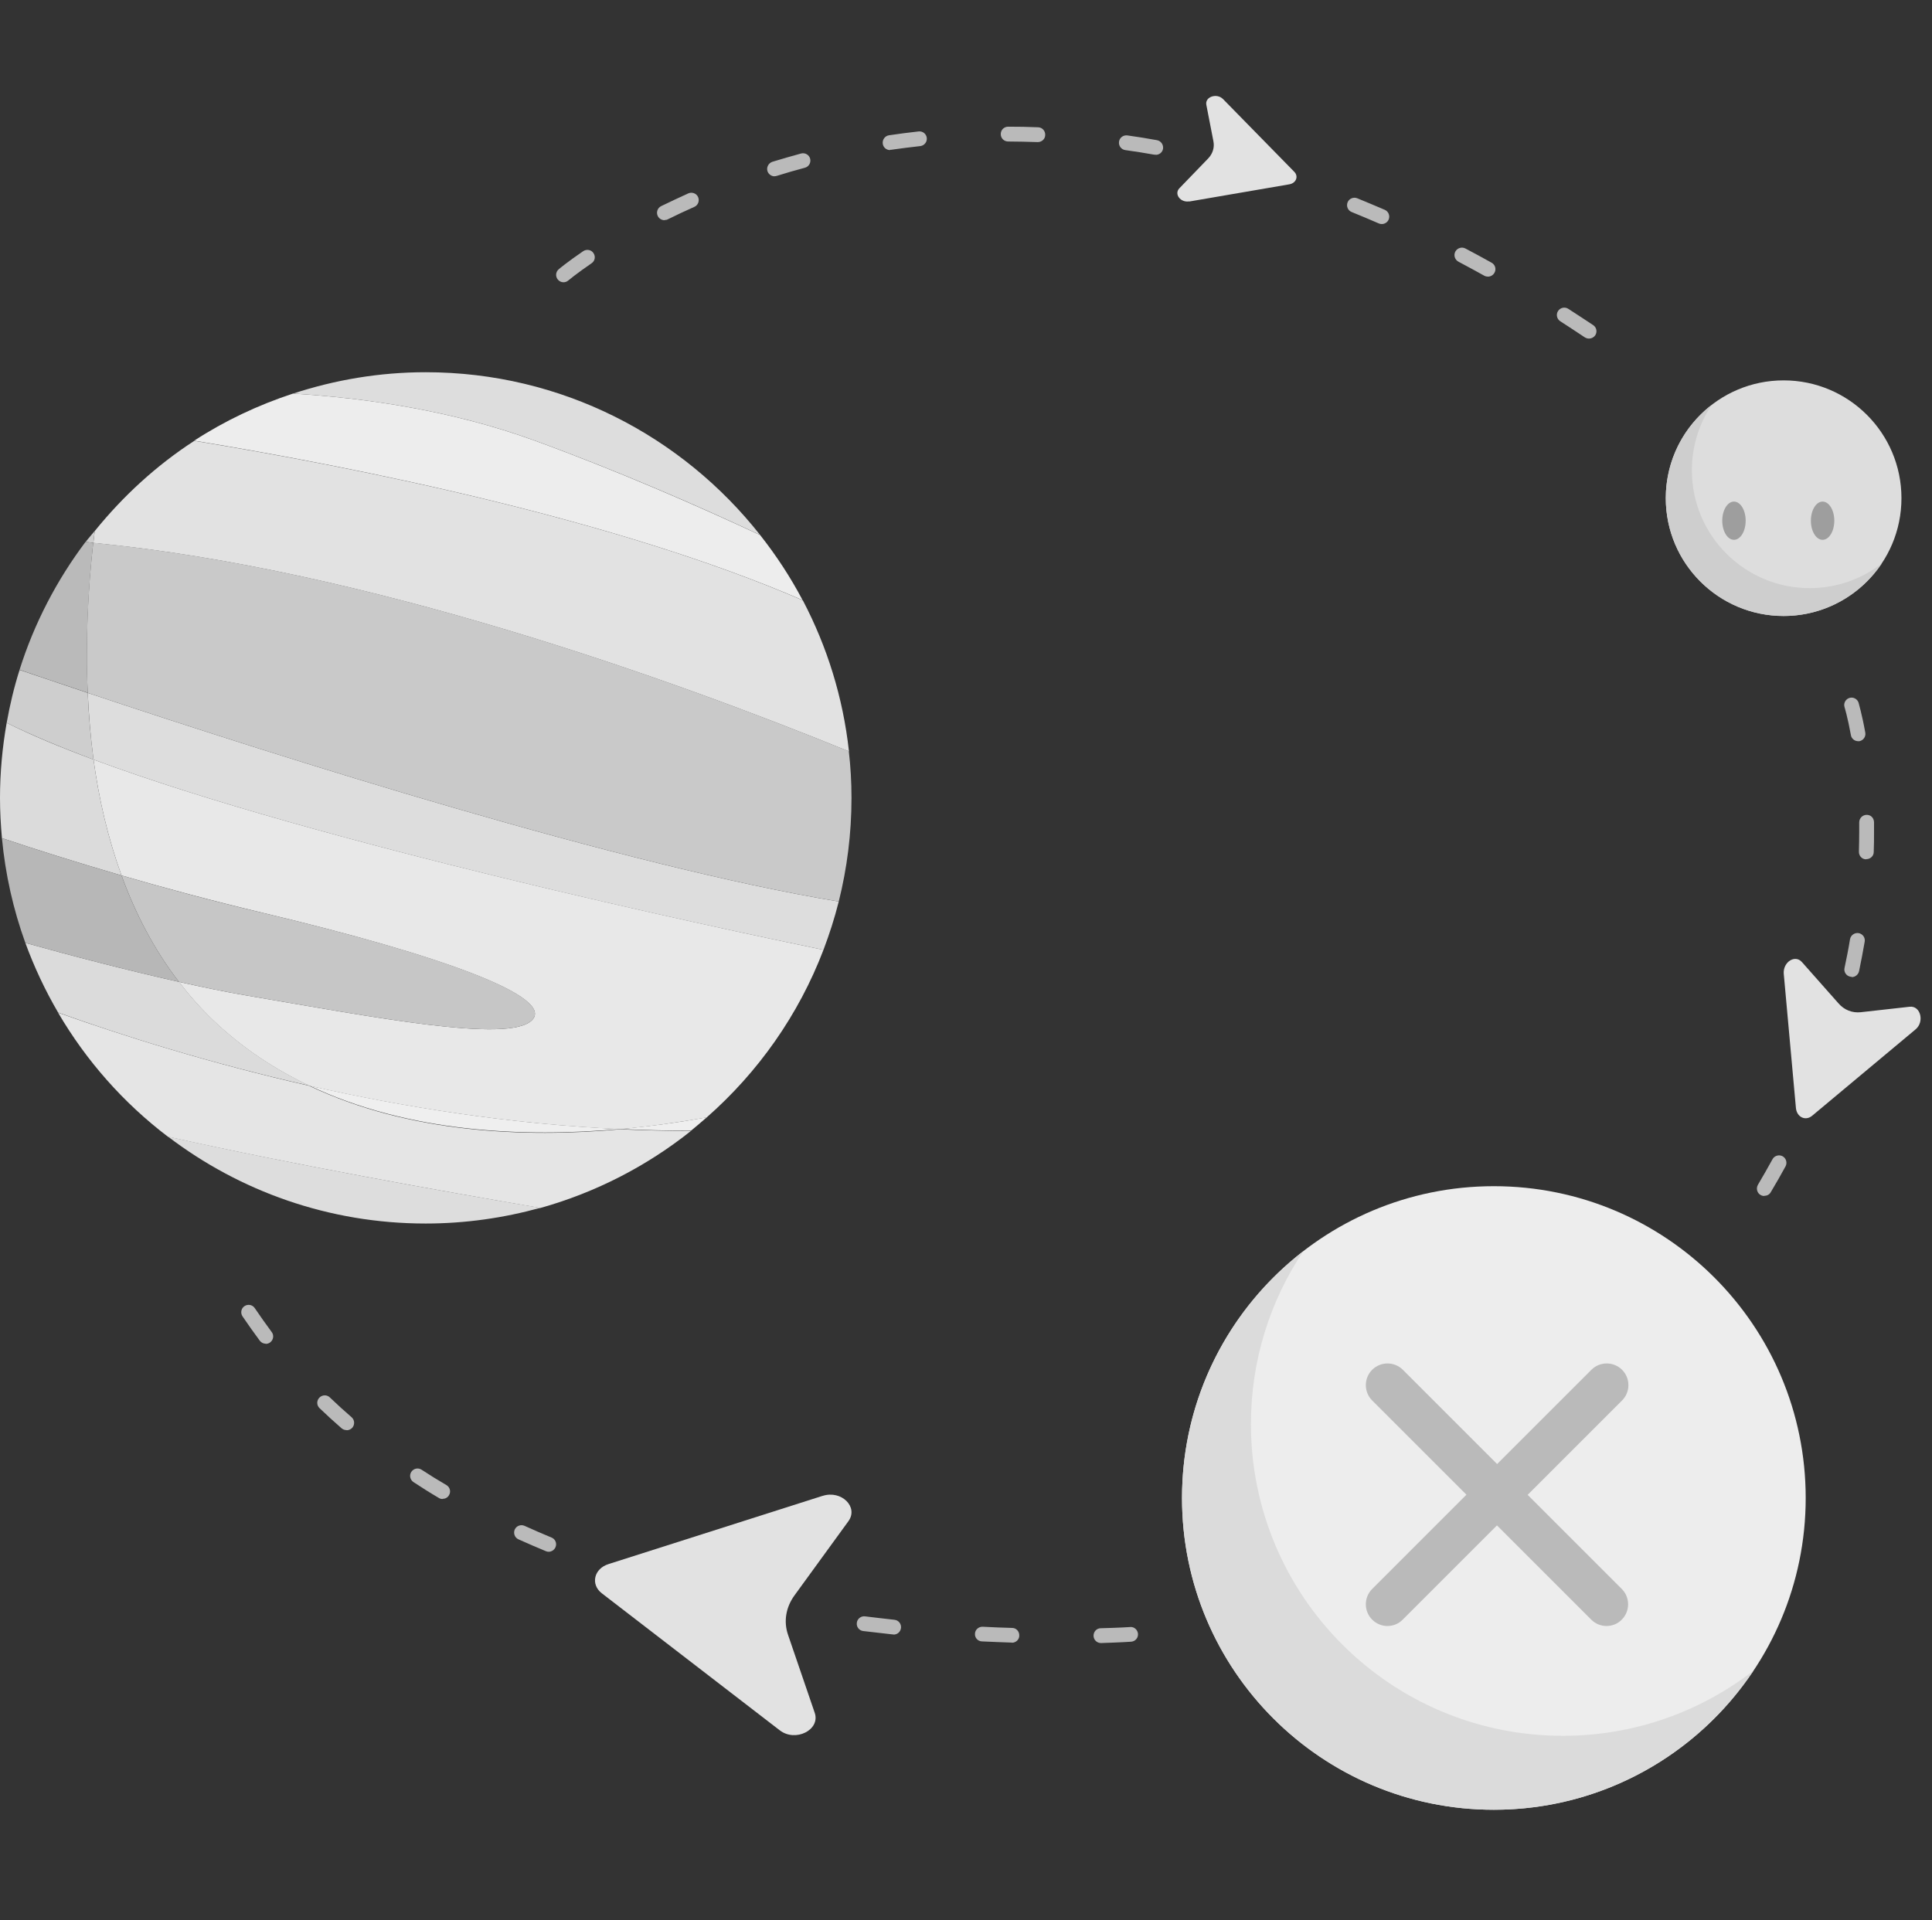<svg width="169" height="168" viewBox="0 0 169 168" fill="none" xmlns="http://www.w3.org/2000/svg">
<rect x="0" y="0" width="169" height="168" fill="#333333" stroke="none"/>
<path d="M156.02 53.894C161.713 53.894 166.328 49.279 166.328 43.587C166.328 37.895 161.713 33.28 156.02 33.28C150.328 33.28 145.713 37.895 145.713 43.587C145.713 49.279 150.328 53.894 156.02 53.894Z" fill="#DDDDDD"/>
<path d="M158.302 51.457C152.611 51.457 147.995 46.841 147.995 41.149C147.995 39.036 148.63 37.078 149.719 35.432C147.282 37.312 145.713 40.268 145.713 43.587C145.713 49.279 150.329 53.894 156.02 53.894C159.599 53.894 162.749 52.066 164.603 49.304C162.866 50.653 160.675 51.457 158.302 51.457Z" fill="#CECECE"/>
<path d="M37.235 107.05C40.71 107.05 44.081 106.558 47.27 105.676C38.765 104.237 25.36 101.838 14.689 99.44C20.951 104.211 28.756 107.05 37.235 107.05Z" fill="#DDDDDD"/>
<path d="M70.218 52.52C53.843 45.428 31.271 40.916 16.997 38.569C13.678 40.721 10.761 43.405 8.285 46.465C8.246 46.802 8.207 47.152 8.168 47.502C32.036 49.81 58.835 59.456 74.263 65.744C73.745 61.012 72.344 56.565 70.231 52.533L70.218 52.52Z" fill="#E2E2E2"/>
<path d="M7.494 47.412C7.714 47.438 7.948 47.463 8.168 47.489C8.207 47.139 8.246 46.789 8.285 46.452C8.025 46.776 7.74 47.087 7.494 47.412Z" fill="#CECECE"/>
<path d="M66.497 46.815C59.678 38.154 49.111 32.567 37.235 32.567C33.177 32.567 29.288 33.241 25.645 34.434C32.153 34.836 39.66 35.95 46.803 38.556C53.973 41.175 60.819 44.144 66.51 46.815H66.497Z" fill="#DDDDDD"/>
<path d="M66.497 46.815C60.806 44.157 53.96 41.175 46.791 38.556C39.647 35.95 32.153 34.836 25.632 34.434C22.559 35.445 19.655 36.819 16.984 38.556C31.259 40.903 53.831 45.428 70.205 52.507C69.142 50.484 67.885 48.578 66.484 46.802L66.497 46.815Z" fill="#EDEDED"/>
<path d="M27.084 95.006C18.294 93.009 10.683 90.598 5.082 88.601C7.546 92.815 10.813 96.51 14.689 99.453C25.372 101.851 38.778 104.237 47.27 105.689C52.132 104.328 56.605 102.007 60.443 98.947C58.368 98.947 56.307 98.895 54.258 98.805C45.844 99.569 35.757 99.129 27.084 95.019V95.006Z" fill="#E5E5E5"/>
<path d="M54.258 98.779C44.599 98.351 35.33 96.86 27.084 94.993C35.757 99.103 45.831 99.531 54.258 98.779Z" fill="#EFEFEF"/>
<path d="M1.711 58.613C1.232 60.117 0.869 61.66 0.583 63.242C2.697 64.292 5.277 65.368 8.181 66.457C7.922 64.499 7.753 62.555 7.675 60.623C5.484 59.884 3.475 59.21 1.711 58.613Z" fill="#CECECE"/>
<path d="M73.369 78.877C54.621 75.779 25.035 66.418 7.675 60.623C7.766 62.555 7.922 64.499 8.181 66.457C27.849 73.769 62.556 81.159 72.033 83.104C72.552 81.73 73.006 80.329 73.369 78.877Z" fill="#DDDDDD"/>
<path d="M60.456 98.921C60.922 98.545 61.376 98.143 61.83 97.754C59.561 98.169 57.007 98.532 54.271 98.779C56.32 98.869 58.381 98.934 60.456 98.921Z" fill="#EFEFEF"/>
<path d="M15.649 85.904C11.124 84.893 6.262 83.623 2.217 82.495C2.995 84.621 3.954 86.656 5.082 88.588C10.67 90.598 18.294 93.009 27.084 94.993C24.05 93.554 21.198 91.687 18.644 89.249C17.542 88.199 16.556 87.071 15.649 85.891V85.904Z" fill="#DBDBDB"/>
<path d="M72.033 83.104C62.569 81.146 27.862 73.769 8.181 66.457C8.648 69.893 9.439 73.316 10.631 76.596C14.326 77.672 18.462 78.787 22.857 79.837C38.739 83.61 48.554 87.24 46.531 89.262C44.496 91.298 32.594 88.977 21.561 87.097C19.733 86.786 17.723 86.371 15.649 85.904C16.556 87.084 17.542 88.212 18.644 89.262C21.198 91.7 24.05 93.567 27.084 95.006C35.317 96.873 44.599 98.351 54.258 98.792C56.994 98.545 59.548 98.169 61.817 97.767C66.316 93.813 69.855 88.809 72.033 83.104Z" fill="#E8E8E8"/>
<path d="M0.583 63.242C0.207 65.381 0 67.572 0 69.815C0 70.995 0.065 72.175 0.169 73.328C2.904 74.249 6.495 75.39 10.631 76.596C9.438 73.316 8.648 69.893 8.181 66.457C5.277 65.381 2.697 64.305 0.583 63.242Z" fill="#DBDBDB"/>
<path d="M8.155 47.489C7.935 47.463 7.701 47.437 7.481 47.411C4.966 50.756 2.995 54.529 1.711 58.6C3.462 59.197 5.471 59.884 7.675 60.61C7.468 55.916 7.727 51.405 8.155 47.476V47.489Z" fill="#BABABA"/>
<path d="M74.484 69.815C74.484 68.428 74.406 67.066 74.25 65.731C58.835 59.443 32.023 49.797 8.155 47.489C7.714 51.418 7.455 55.929 7.675 60.623C25.035 66.418 54.621 75.779 73.369 78.877C74.095 75.973 74.484 72.939 74.484 69.815Z" fill="#C9C9C9"/>
<path d="M46.531 89.263C48.567 87.227 38.752 83.597 22.857 79.837C18.462 78.8 14.326 77.672 10.631 76.596C11.837 79.915 13.471 83.078 15.649 85.904C17.723 86.371 19.733 86.786 21.561 87.097C32.581 88.977 44.496 91.298 46.531 89.263Z" fill="#C6C6C6"/>
<path d="M0.169 73.328C0.467 76.518 1.167 79.59 2.217 82.495C6.262 83.623 11.111 84.893 15.649 85.904C13.471 83.065 11.837 79.915 10.631 76.596C6.495 75.39 2.904 74.249 0.169 73.328Z" fill="#B7B7B7"/>
<path d="M130.674 158.34C145.739 158.34 157.952 146.127 157.952 131.061C157.952 115.996 145.739 103.783 130.674 103.783C115.608 103.783 103.396 115.996 103.396 131.061C103.396 146.127 115.608 158.34 130.674 158.34Z" fill="#EDEDED"/>
<path d="M136.703 151.87C121.637 151.87 109.424 139.657 109.424 124.592C109.424 119.004 111.11 113.805 114.001 109.475C107.544 114.466 103.396 122.271 103.396 131.062C103.396 146.127 115.609 158.34 130.674 158.34C140.151 158.34 148.488 153.504 153.376 146.179C148.76 149.744 142.991 151.87 136.716 151.87H136.703Z" fill="#DBDBDB"/>
<path d="M138.997 29.624C138.868 29.624 138.751 29.585 138.634 29.52C137.908 29.04 137.195 28.561 136.482 28.107C136.184 27.912 136.093 27.51 136.288 27.212C136.482 26.914 136.884 26.823 137.182 27.018C137.908 27.484 138.634 27.964 139.36 28.444C139.659 28.638 139.736 29.04 139.542 29.338C139.412 29.52 139.218 29.624 138.997 29.624ZM49.293 24.697C49.111 24.697 48.93 24.619 48.8 24.464C48.567 24.191 48.606 23.776 48.878 23.556C48.904 23.53 49.63 22.921 51.017 21.974C51.315 21.78 51.717 21.845 51.912 22.143C52.119 22.441 52.041 22.843 51.743 23.037C50.421 23.945 49.708 24.541 49.708 24.541C49.591 24.645 49.435 24.697 49.293 24.697ZM130.155 24.204C130.052 24.204 129.935 24.178 129.844 24.127C129.079 23.699 128.327 23.297 127.575 22.895C127.264 22.726 127.134 22.337 127.303 22.013C127.472 21.702 127.86 21.572 128.185 21.741C128.95 22.143 129.714 22.558 130.479 22.986C130.791 23.154 130.907 23.556 130.726 23.867C130.609 24.075 130.389 24.204 130.155 24.204ZM120.872 19.602C120.782 19.602 120.704 19.589 120.613 19.55C119.822 19.2 119.018 18.876 118.24 18.552C117.903 18.422 117.748 18.033 117.877 17.709C118.007 17.372 118.396 17.216 118.72 17.346C119.511 17.67 120.315 18.007 121.132 18.357C121.456 18.5 121.611 18.876 121.469 19.213C121.365 19.459 121.119 19.602 120.872 19.602ZM58.122 19.265C57.889 19.265 57.655 19.135 57.538 18.902C57.383 18.578 57.513 18.189 57.837 18.033C58.589 17.67 59.38 17.294 60.209 16.918C60.533 16.775 60.922 16.918 61.065 17.242C61.208 17.566 61.065 17.955 60.741 18.098C59.924 18.461 59.146 18.824 58.42 19.187C58.329 19.239 58.226 19.252 58.135 19.252L58.122 19.265ZM111.162 15.985C111.162 15.985 111.032 15.985 110.967 15.959C110.137 15.699 109.308 15.466 108.504 15.232C108.154 15.142 107.959 14.779 108.05 14.429C108.141 14.079 108.504 13.884 108.854 13.975C109.684 14.208 110.513 14.455 111.356 14.714C111.693 14.818 111.888 15.181 111.784 15.518C111.693 15.79 111.447 15.972 111.162 15.972V15.985ZM67.755 15.427C67.483 15.427 67.223 15.245 67.133 14.973C67.029 14.636 67.223 14.273 67.56 14.156C68.377 13.91 69.207 13.664 70.076 13.43C70.426 13.34 70.776 13.547 70.867 13.884C70.957 14.234 70.75 14.584 70.413 14.675C69.57 14.895 68.74 15.142 67.949 15.388C67.885 15.414 67.82 15.414 67.755 15.414V15.427ZM101.088 13.534C101.088 13.534 101.01 13.534 100.971 13.534C100.115 13.379 99.273 13.249 98.43 13.132C98.08 13.08 97.834 12.756 97.885 12.393C97.937 12.043 98.261 11.797 98.624 11.849C99.48 11.965 100.336 12.108 101.205 12.264C101.555 12.328 101.788 12.665 101.736 13.015C101.684 13.327 101.412 13.547 101.101 13.547L101.088 13.534ZM77.855 13.132C77.543 13.132 77.258 12.899 77.219 12.575C77.168 12.225 77.414 11.888 77.764 11.836C78.607 11.706 79.475 11.602 80.357 11.499C80.72 11.46 81.031 11.719 81.07 12.069C81.109 12.419 80.85 12.743 80.499 12.782C79.631 12.873 78.788 12.99 77.945 13.106C77.919 13.106 77.881 13.106 77.855 13.106V13.132ZM90.781 12.432C90.781 12.432 90.768 12.432 90.755 12.432C89.886 12.406 89.03 12.38 88.188 12.38C87.825 12.38 87.54 12.095 87.54 11.732C87.54 11.369 87.825 11.084 88.188 11.084C89.043 11.084 89.925 11.097 90.807 11.136C91.17 11.149 91.442 11.447 91.429 11.81C91.429 12.16 91.131 12.432 90.781 12.432Z" fill="#BABABA"/>
<path d="M154.335 104.639C154.218 104.639 154.102 104.613 153.998 104.548C153.687 104.367 153.596 103.965 153.777 103.653C154.218 102.902 154.646 102.163 155.048 101.424C155.217 101.112 155.618 100.996 155.93 101.164C156.241 101.333 156.357 101.735 156.189 102.046C155.774 102.798 155.346 103.563 154.892 104.315C154.776 104.522 154.555 104.626 154.335 104.626V104.639ZM158.95 95.369C158.873 95.369 158.795 95.356 158.704 95.317C158.367 95.187 158.211 94.811 158.341 94.474C158.665 93.671 158.963 92.867 159.249 92.076C159.365 91.739 159.741 91.557 160.078 91.687C160.416 91.803 160.597 92.18 160.467 92.517C160.182 93.32 159.871 94.137 159.547 94.967C159.443 95.226 159.197 95.369 158.95 95.369ZM161.984 85.464C161.984 85.464 161.894 85.464 161.842 85.451C161.492 85.373 161.271 85.036 161.349 84.686C161.531 83.83 161.699 82.987 161.829 82.171C161.894 81.82 162.231 81.587 162.581 81.639C162.931 81.704 163.177 82.028 163.112 82.391C162.97 83.234 162.801 84.089 162.62 84.971C162.555 85.269 162.282 85.49 161.984 85.49V85.464ZM163.255 75.182C163.255 75.182 163.242 75.182 163.229 75.182C162.866 75.182 162.594 74.871 162.607 74.508C162.62 73.925 162.633 73.354 162.633 72.81C162.633 72.512 162.633 72.226 162.633 71.954C162.633 71.591 162.918 71.306 163.268 71.293C163.657 71.28 163.916 71.578 163.929 71.928C163.929 72.213 163.929 72.512 163.929 72.81C163.929 73.367 163.929 73.951 163.903 74.547C163.903 74.897 163.605 75.169 163.255 75.169V75.182ZM162.542 64.849C162.231 64.849 161.958 64.629 161.906 64.318C161.621 62.749 161.349 61.867 161.349 61.867C161.245 61.53 161.44 61.167 161.777 61.064C162.114 60.96 162.477 61.154 162.581 61.491C162.581 61.53 162.866 62.438 163.164 64.097C163.229 64.447 162.996 64.784 162.645 64.849C162.607 64.849 162.568 64.849 162.529 64.849H162.542Z" fill="#BABABA"/>
<path d="M96.304 143.754C95.954 143.754 95.668 143.482 95.656 143.119C95.656 142.756 95.928 142.458 96.291 142.458C97.924 142.419 98.845 142.354 98.858 142.354C99.208 142.315 99.519 142.6 99.545 142.95C99.571 143.313 99.299 143.611 98.949 143.637C98.949 143.637 98.015 143.702 96.33 143.754H96.317H96.304ZM88.525 143.715C88.525 143.715 88.512 143.715 88.499 143.715C87.669 143.689 86.8 143.65 85.893 143.611C85.53 143.598 85.258 143.287 85.284 142.937C85.296 142.574 85.621 142.315 85.958 142.328C86.852 142.38 87.721 142.406 88.538 142.432C88.901 142.432 89.173 142.743 89.16 143.106C89.16 143.456 88.862 143.728 88.512 143.728L88.525 143.715ZM78.166 143.002C78.166 143.002 78.114 143.002 78.101 143.002C77.258 142.911 76.39 142.808 75.508 142.704C75.158 142.665 74.899 142.341 74.951 141.978C74.989 141.628 75.326 141.368 75.677 141.42C76.545 141.524 77.401 141.628 78.243 141.719C78.594 141.757 78.853 142.069 78.814 142.432C78.775 142.769 78.503 143.015 78.166 143.015V143.002ZM67.897 141.511C67.897 141.511 67.82 141.511 67.781 141.511C66.938 141.356 66.082 141.187 65.227 141.005C64.877 140.928 64.656 140.591 64.721 140.241C64.799 139.89 65.136 139.657 65.486 139.735C66.342 139.916 67.184 140.085 68.014 140.241C68.364 140.305 68.598 140.642 68.533 140.992C68.481 141.304 68.209 141.524 67.897 141.524V141.511ZM57.798 139.151C57.798 139.151 57.681 139.151 57.616 139.126C56.786 138.892 55.944 138.633 55.114 138.374C54.777 138.27 54.583 137.907 54.686 137.557C54.79 137.22 55.153 137.025 55.503 137.129C56.32 137.388 57.15 137.635 57.966 137.868C58.316 137.972 58.511 138.322 58.407 138.672C58.329 138.957 58.07 139.139 57.785 139.139L57.798 139.151ZM47.996 135.768C47.919 135.768 47.828 135.755 47.75 135.716C46.946 135.379 46.142 135.042 45.351 134.679C45.027 134.536 44.885 134.147 45.027 133.823C45.17 133.499 45.559 133.356 45.883 133.499C46.661 133.849 47.452 134.199 48.243 134.523C48.58 134.653 48.735 135.042 48.593 135.366C48.489 135.612 48.243 135.768 47.996 135.768ZM38.713 131.152C38.597 131.152 38.493 131.126 38.389 131.061C37.637 130.621 36.898 130.154 36.172 129.674C35.874 129.48 35.783 129.078 35.978 128.78C36.172 128.481 36.574 128.391 36.872 128.585C37.585 129.052 38.312 129.506 39.05 129.933C39.362 130.115 39.465 130.517 39.271 130.828C39.154 131.035 38.934 131.139 38.713 131.139V131.152ZM30.312 125.123C30.157 125.123 30.014 125.072 29.884 124.968C29.223 124.397 28.575 123.801 27.953 123.205C27.693 122.958 27.68 122.543 27.939 122.284C28.186 122.025 28.601 122.012 28.86 122.271C29.482 122.867 30.105 123.438 30.753 123.995C31.025 124.229 31.051 124.644 30.818 124.916C30.688 125.059 30.507 125.136 30.325 125.136L30.312 125.123ZM23.246 117.565C23.052 117.565 22.857 117.474 22.728 117.306C22.209 116.605 21.703 115.892 21.211 115.166C21.016 114.868 21.094 114.466 21.392 114.272C21.69 114.077 22.092 114.155 22.287 114.453C22.767 115.166 23.259 115.853 23.765 116.541C23.985 116.826 23.92 117.228 23.635 117.448C23.518 117.539 23.376 117.578 23.246 117.578V117.565Z" fill="#BABABA"/>
<path d="M133.643 130.776L141.889 122.53C142.628 121.791 142.628 120.586 141.889 119.847C141.15 119.108 139.944 119.108 139.205 119.847L130.959 128.092L122.713 119.847C121.974 119.108 120.769 119.108 120.03 119.847C119.291 120.586 119.291 121.791 120.03 122.53L128.275 130.776L120.03 139.022C119.291 139.761 119.291 140.967 120.03 141.706C120.406 142.082 120.885 142.263 121.365 142.263C121.845 142.263 122.337 142.082 122.7 141.706L130.946 133.46L139.192 141.706C139.568 142.082 140.048 142.263 140.527 142.263C141.007 142.263 141.5 142.082 141.863 141.706C142.602 140.967 142.602 139.761 141.863 139.022L133.617 130.776H133.643Z" fill="#BABABA"/>
<path d="M71.943 130.88L53.234 136.844C51.951 137.246 51.639 138.62 52.638 139.398L68.209 151.39C69.583 152.454 71.774 151.352 71.268 149.861L68.935 143.041C68.533 141.874 68.74 140.63 69.492 139.592L74.212 133.097C75.119 131.852 73.602 130.348 71.956 130.88H71.943Z" fill="#E2E2E2"/>
<path d="M156.033 85.204L157.096 96.938C157.174 97.741 157.926 98.104 158.51 97.625L167.559 90.066C168.363 89.405 168 87.979 167.054 88.082L162.762 88.562C162.023 88.64 161.323 88.368 160.817 87.784L157.628 84.18C157.019 83.48 155.943 84.18 156.033 85.217V85.204Z" fill="#E2E2E2"/>
<path d="M104.031 17.631L112.782 16.127C113.379 16.023 113.612 15.427 113.21 15.025L106.987 8.672C106.442 8.115 105.392 8.465 105.522 9.165L106.144 12.367C106.248 12.912 106.079 13.456 105.677 13.871L103.162 16.477C102.682 16.983 103.266 17.748 104.031 17.618V17.631Z" fill="#E2E2E2"/>
<path d="M151.677 47.23C152.243 47.23 152.701 46.481 152.701 45.557C152.701 44.634 152.243 43.885 151.677 43.885C151.111 43.885 150.653 44.634 150.653 45.557C150.653 46.481 151.111 47.23 151.677 47.23Z" fill="#9E9E9E"/>
<path d="M159.43 47.23C159.996 47.23 160.454 46.481 160.454 45.557C160.454 44.634 159.996 43.885 159.43 43.885C158.864 43.885 158.406 44.634 158.406 45.557C158.406 46.481 158.864 47.23 159.43 47.23Z" fill="#9E9E9E"/>
</svg>
